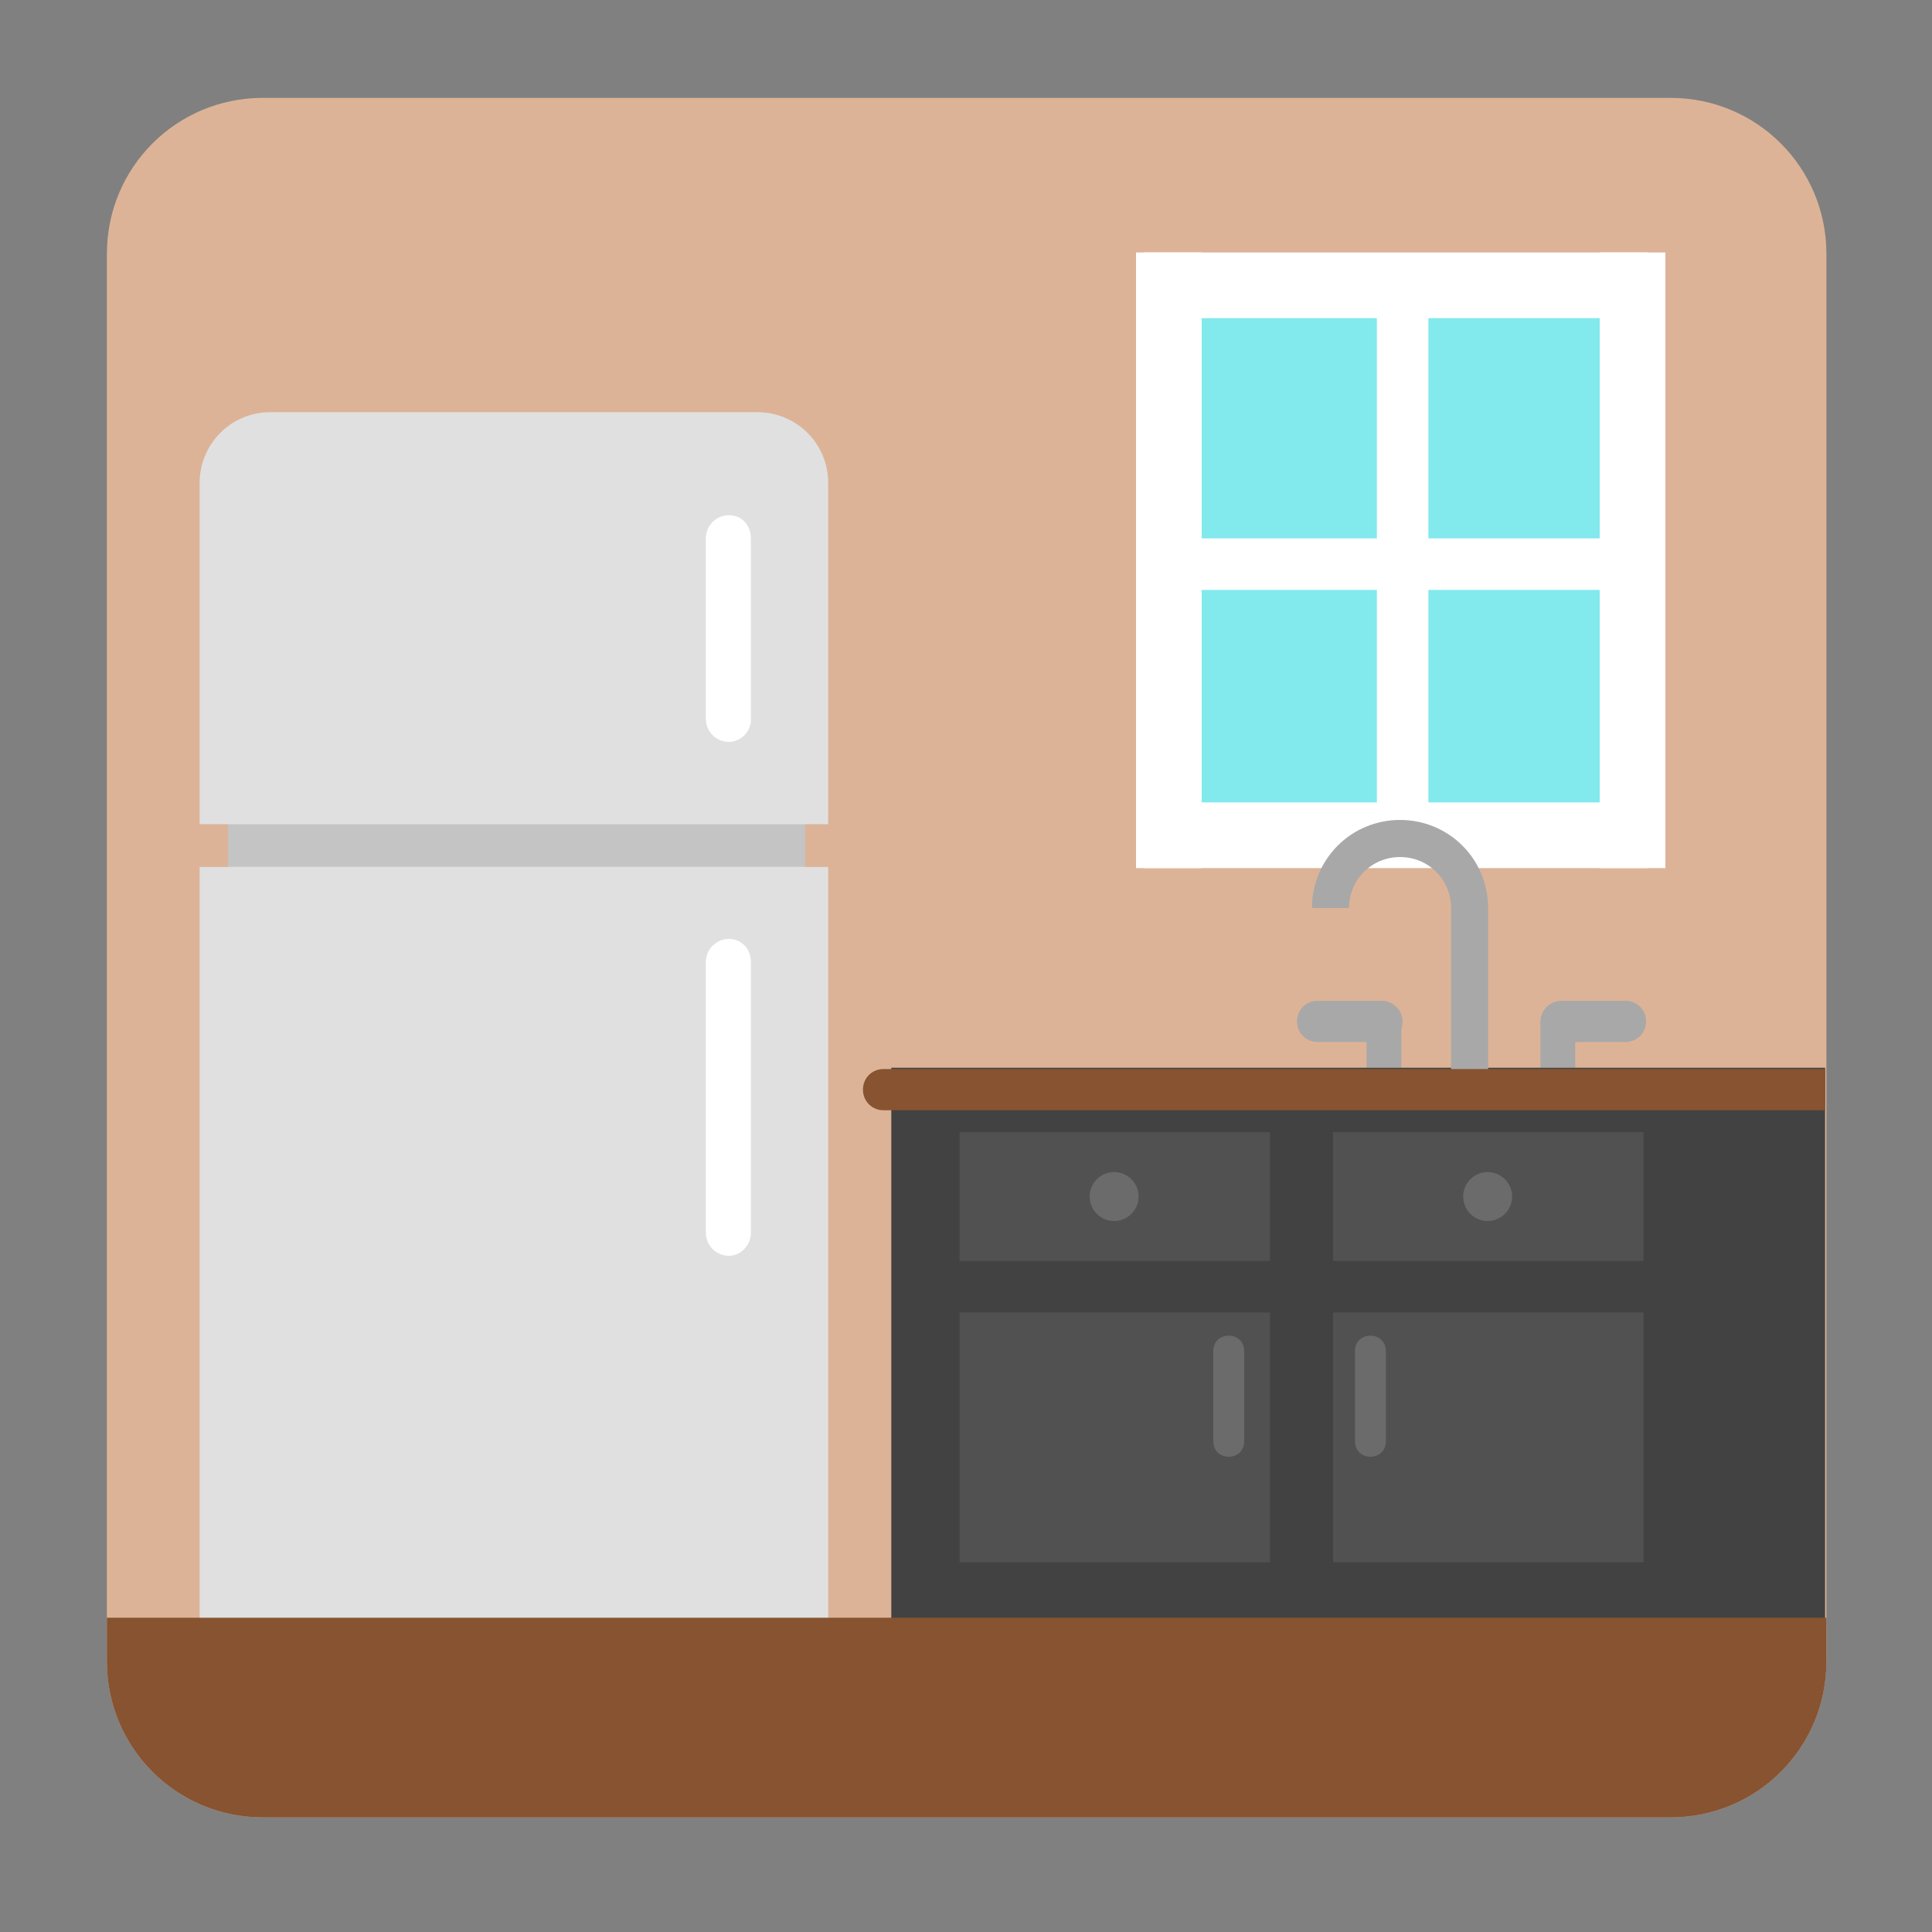 <?xml version="1.0" encoding="utf-8"?><!DOCTYPE svg PUBLIC "-//W3C//DTD SVG 1.1//EN" "http://www.w3.org/Graphics/SVG/1.1/DTD/svg11.dtd"><svg version="1.1" id="Layer_1" xmlns="http://www.w3.org/2000/svg" xmlns:xlink="http://www.w3.org/1999/xlink" x="0px" y="0px" width="150px" height="150px" viewBox="0 0 150 150" enable-background="new 0 0 150 150" xml:space="preserve"><rect x="0" y="0" width="150" height="150" fill="#808080" stroke="none"/><path fill="#DDB397" d="M129.7,141.1H20.4c-6.7,0-12.1-5.4-12.1-12.1V19.7c0-6.7,5.4-12.1,12.1-12.1h109.3c6.7,0,12.1,5.4,12.1,12.1	v109.3C141.8,135.7,136.4,141.1,129.7,141.1z"/><rect x="106.1" y="79.3" fill="#A8A8A8" width="2.7" height="3.6"/><path fill="#A8A8A8" d="M108.9,79.3L108.9,79.3c0,0.9-0.7,1.6-1.6,1.6h-5c-0.9,0-1.6-0.7-1.6-1.6l0,0c0-0.9,0.7-1.6,1.6-1.6h5	C108.1,77.7,108.9,78.4,108.9,79.3z"/><rect x="119.6" y="79.3" fill="#A8A8A8" width="2.7" height="3.6"/><path fill="#A8A8A8" d="M119.6,79.3L119.6,79.3c0,0.9,0.7,1.6,1.6,1.6h5c0.9,0,1.6-0.7,1.6-1.6l0,0c0-0.9-0.7-1.6-1.6-1.6h-5	C120.4,77.7,119.6,78.4,119.6,79.3z"/><path fill="#E0E0E0" d="M64.2,126.2H15.5V37.5c0-3,2.4-5.5,5.5-5.5h37.8c3,0,5.5,2.4,5.5,5.5V126.2z"/><rect x="69.2" y="82.9" fill="#424242" width="72.5" height="43.3"/><rect x="15.5" y="64" fill="#C4C4C4" width="48.8" height="3.3"/><rect x="62.5" y="64" fill="#DDB397" width="7.2" height="3.3"/><rect x="10.5" y="64" fill="#DDB397" width="7.2" height="3.3"/><path fill="#FFFFFF" d="M56.6,57.6L56.6,57.6c-1,0-1.8-0.8-1.8-1.8V41.8c0-1,0.8-1.8,1.8-1.8h0c1,0,1.7,0.8,1.7,1.8v14.1	C58.3,56.8,57.5,57.6,56.6,57.6z"/><path fill="#FFFFFF" d="M56.6,97.5L56.6,97.5c-1,0-1.8-0.8-1.8-1.8v-21c0-1,0.8-1.8,1.8-1.8h0c1,0,1.7,0.8,1.7,1.8v21	C58.3,96.7,57.5,97.5,56.6,97.5z"/><path fill="#875330" d="M8.3,125.6v3.4c0,6.7,5.4,12.1,12.1,12.1h109.3c6.7,0,12.1-5.4,12.1-12.1v-3.4H8.3z"/><rect x="74.5" y="87.9" fill="#515151" width="24.1" height="10"/><rect x="74.5" y="101.9" fill="#515151" width="24.1" height="19.4"/><rect x="103.5" y="87.9" fill="#515151" width="24.1" height="10"/><rect x="103.5" y="101.9" fill="#515151" width="24.1" height="19.4"/><rect x="93.3" y="22.8" fill="#82E9ED" width="31.2" height="40.1"/><rect x="88.2" y="19.6" fill="#FFFFFF" width="5.1" height="47.8"/><rect x="124.2" y="19.6" fill="#FFFFFF" width="5.1" height="47.8"/><rect x="88.8" y="19.6" fill="#FFFFFF" width="39.1" height="5.1"/><rect x="88.8" y="62.3" fill="#FFFFFF" width="39.1" height="5.1"/><circle fill="#6B6B6B" cx="86.5" cy="92.9" r="1.9"/><circle fill="#6B6B6B" cx="115.5" cy="92.9" r="1.9"/><path fill="#6B6B6B" d="M95.4,113.1L95.4,113.1c-0.7,0-1.2-0.5-1.2-1.2v-7c0-0.7,0.5-1.2,1.2-1.2l0,0c0.7,0,1.2,0.5,1.2,1.2v7	C96.6,112.6,96.1,113.1,95.4,113.1z"/><path fill="#6B6B6B" d="M106.4,113.1L106.4,113.1c-0.7,0-1.2-0.5-1.2-1.2v-7c0-0.7,0.5-1.2,1.2-1.2l0,0c0.7,0,1.2,0.5,1.2,1.2v7	C107.6,112.6,107.1,113.1,106.4,113.1z"/><line fill="none" stroke="#FFFFFF" stroke-width="4" stroke-miterlimit="10" x1="108.9" y1="22.8" x2="108.9" y2="64.8"/><line fill="none" stroke="#FFFFFF" stroke-width="4" stroke-miterlimit="10" x1="89.8" y1="43.8" x2="127.9" y2="43.8"/><path fill="none" stroke="#A8A8A8" stroke-width="2.88" stroke-miterlimit="10" d="M103.3,70.5c0-3,2.4-5.4,5.4-5.4h0	c3,0,5.4,2.4,5.4,5.4v14.4"/><path fill="#875330" d="M141.7,86.2H68.6c-0.9,0-1.6-0.7-1.6-1.6v0c0-0.9,0.7-1.6,1.6-1.6h73.1V86.2z"/></svg>